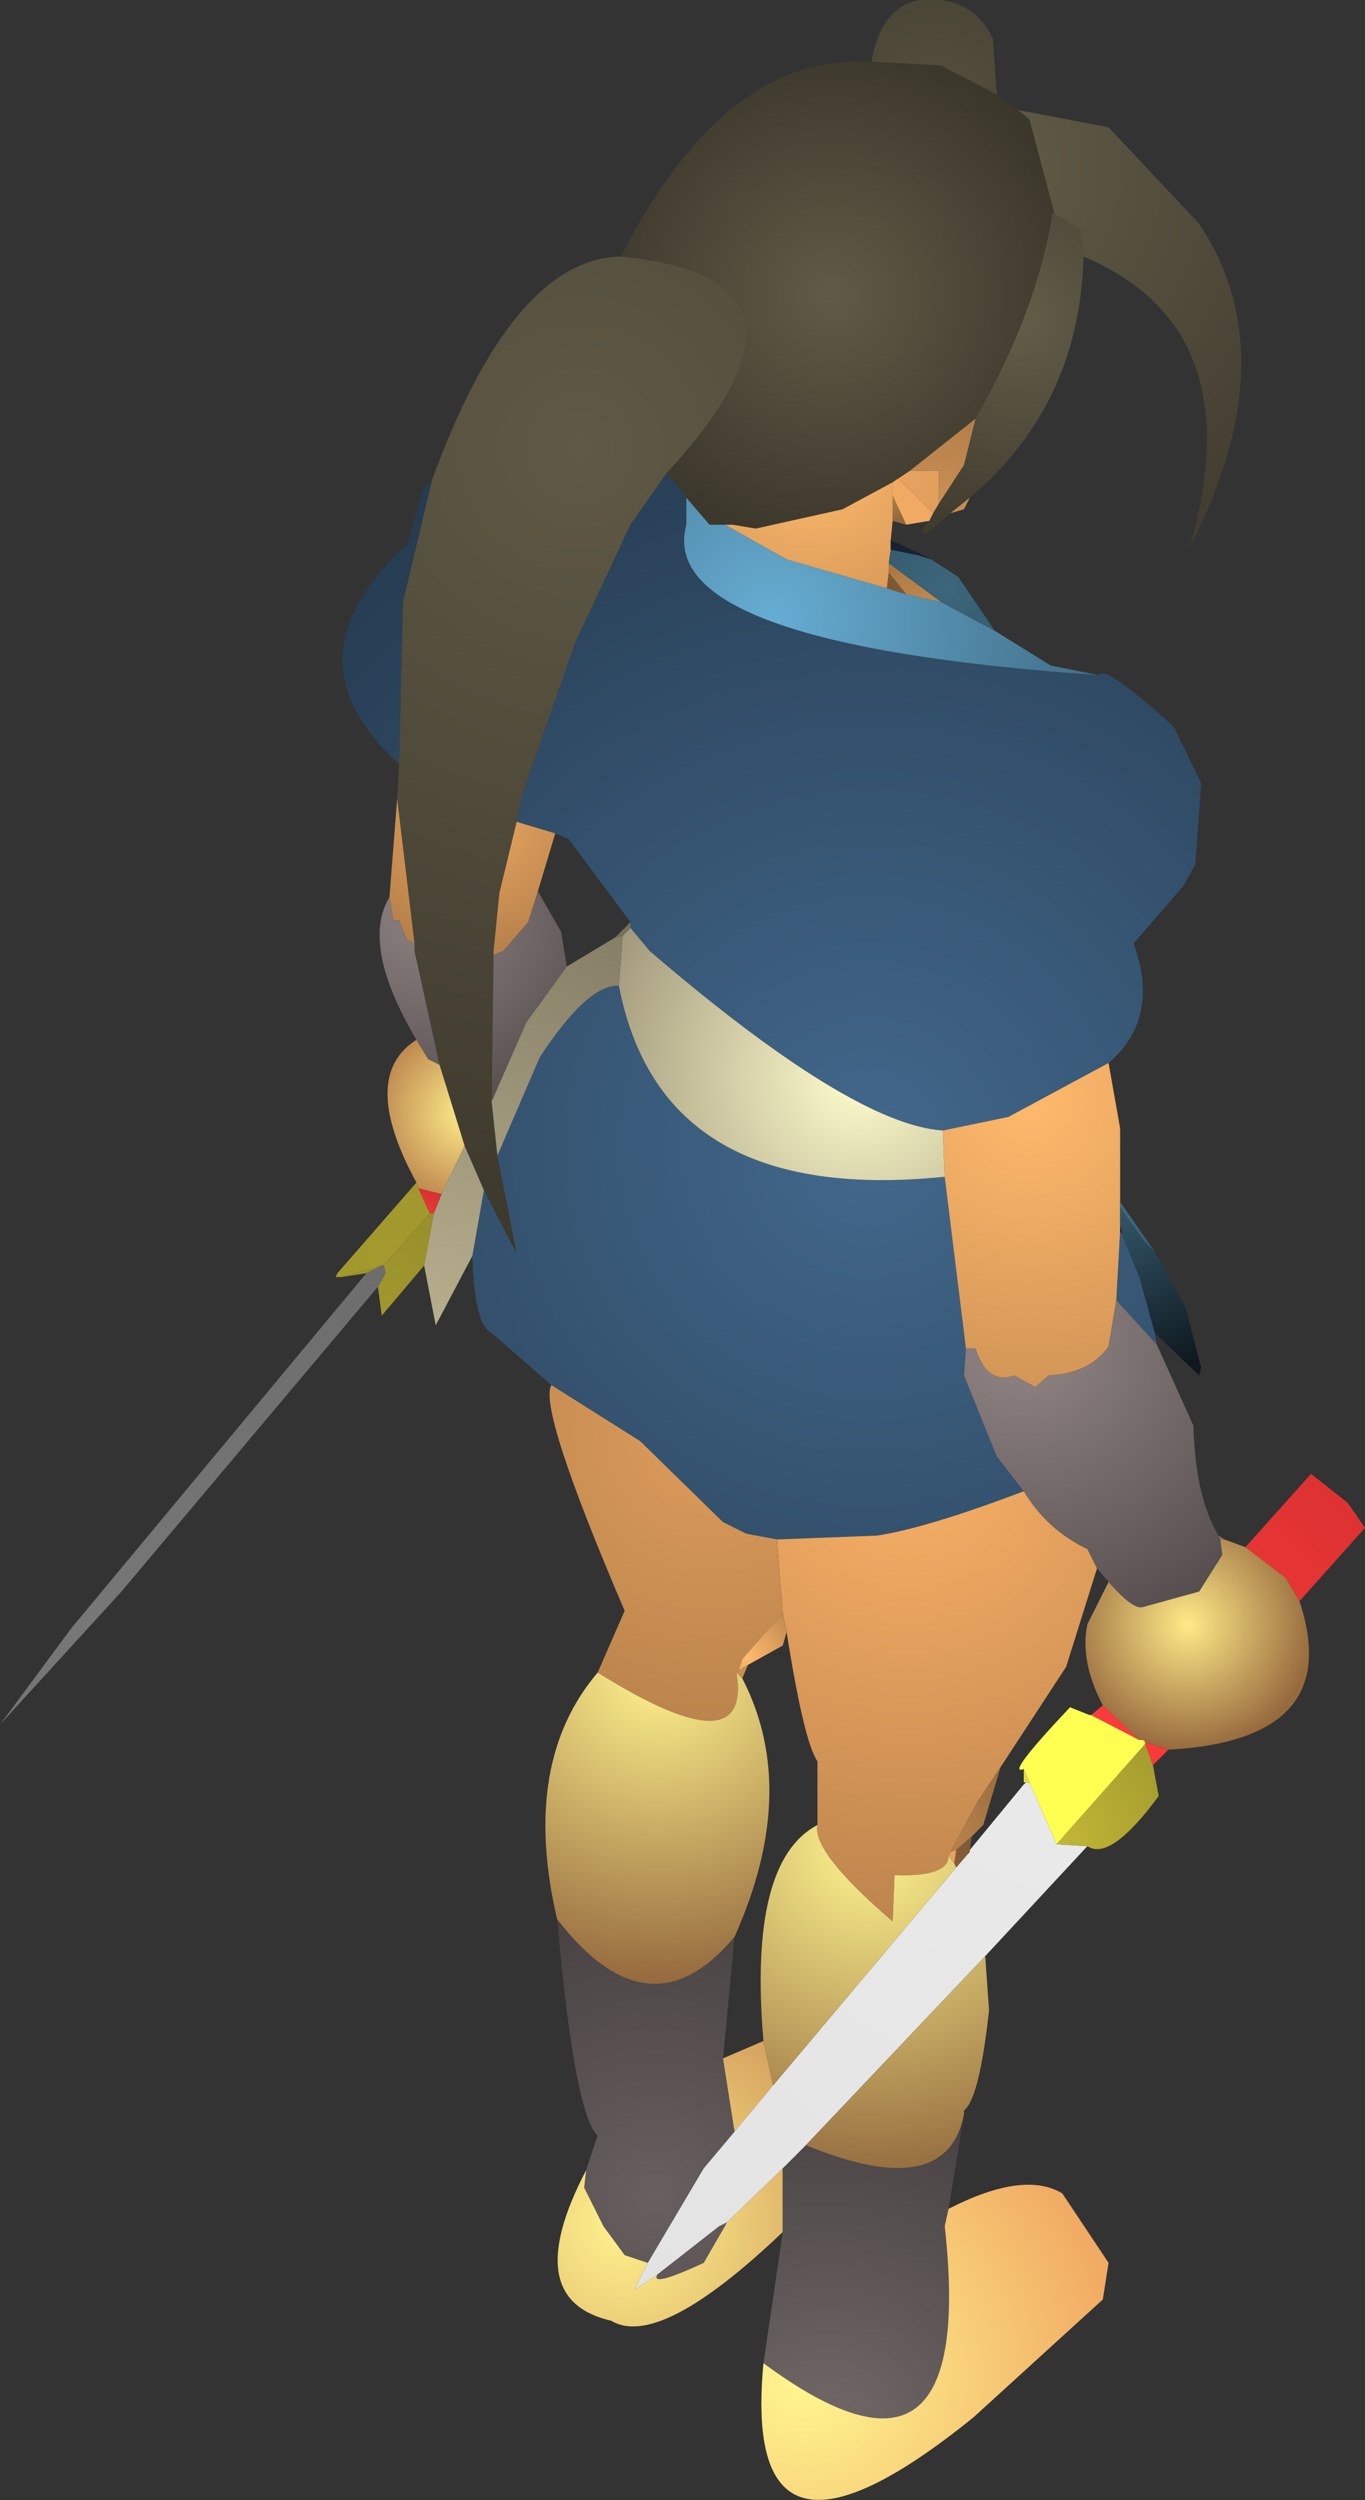 <?xml version="1.0" encoding="UTF-8" standalone="no"?>
<svg xmlns:ffdec="https://www.free-decompiler.com/flash" xmlns:xlink="http://www.w3.org/1999/xlink" ffdec:objectType="shape" height="64.8px" width="35.4px" xmlns="http://www.w3.org/2000/svg">
  <rect width="100%" height="100%" fill="#333333" stroke="none"/>
  <g transform="matrix(1.0, 0.0, 0.0, 1.0, 19.55, 57.75)">
    <path d="M6.3 -55.3 L4.85 -56.05 3.05 -56.15 Q3.4 -58.1 5.1 -57.7 5.85 -57.5 6.2 -56.75 L6.3 -55.3" fill="url(#gradient0)" fill-rule="evenodd" stroke="none"/>
    <path d="M-3.45 -51.1 Q-0.75 -56.4 3.05 -56.15 L4.85 -56.05 6.3 -55.3 6.85 -54.9 7.15 -54.65 7.8 -52.2 7.75 -52.25 Q7.35 -49.7 5.75 -46.9 L4.05 -45.55 3.75 -45.35 3.6 -45.25 2.3 -44.55 0.05 -44.05 -0.55 -44.15 -0.75 -44.15 -1.15 -44.15 -1.75 -44.85 -2.25 -45.5 Q2.4 -50.55 -3.45 -51.1" fill="url(#gradient1)" fill-rule="evenodd" stroke="none"/>
    <path d="M7.8 -52.2 L7.15 -54.65 6.85 -54.9 9.2 -54.45 11.55 -51.95 Q13.85 -48.5 11.3 -43.55 12.95 -49.25 8.55 -51.1 L8.5 -51.6 8.45 -51.8 7.8 -52.2" fill="url(#gradient2)" fill-rule="evenodd" stroke="none"/>
    <path d="M5.75 -46.9 Q7.35 -49.7 7.75 -52.25 L7.8 -52.2 8.45 -51.8 8.5 -51.6 8.55 -51.1 Q8.45 -47.25 5.6 -44.85 L5.1 -44.45 4.45 -43.9 4.35 -44.0 4.55 -44.25 4.65 -44.45 4.8 -44.7 5.45 -45.7 5.75 -46.9" fill="url(#gradient3)" fill-rule="evenodd" stroke="none"/>
    <path d="M4.05 -45.55 L5.75 -46.9 5.45 -45.7 4.8 -44.7 4.8 -45.55 4.05 -45.55 M5.6 -44.85 L5.45 -44.55 5.1 -44.45 5.6 -44.85" fill="url(#gradient4)" fill-rule="evenodd" stroke="none"/>
    <path d="M3.75 -45.35 L4.05 -45.55 4.8 -45.55 4.8 -44.7 4.65 -44.45 3.75 -45.35" fill="url(#gradient5)" fill-rule="evenodd" stroke="none"/>
    <path d="M-3.45 -51.1 Q2.4 -50.55 -2.25 -45.5 L-3.2 -44.15 -4.65 -41.05 -6.0 -37.15 -6.15 -36.45 -6.6 -34.6 -6.75 -33.1 -6.75 -33.0 -6.8 -29.2 -6.65 -27.8 -6.15 -25.25 -7.0 -26.9 -7.5 -28.05 -8.15 -30.15 -8.8 -33.1 -8.8 -33.3 -9.25 -37.05 -9.2 -37.95 -9.1 -42.15 -8.35 -45.3 Q-6.25 -51.05 -3.45 -51.1" fill="url(#gradient6)" fill-rule="evenodd" stroke="none"/>
    <path d="M-2.25 -45.5 L-1.75 -44.85 -1.75 -44.15 Q-2.6 -41.05 8.95 -40.25 9.1 -40.55 10.9 -38.9 L11.6 -37.45 11.45 -35.35 11.15 -34.8 9.85 -33.3 Q10.55 -31.35 9.2 -30.2 L6.6 -28.8 4.9 -28.45 Q2.55 -28.6 -2.7 -33.1 L-3.2 -33.7 -3.2 -33.85 -4.8 -36.0 -5.15 -36.15 -6.15 -36.45 -6.0 -37.15 -4.65 -41.05 -3.2 -44.15 -2.25 -45.5 M10.4 -23.2 L10.45 -22.9 9.4 -24.05 9.5 -25.85 9.55 -25.75 10.0 -24.65 10.4 -23.2 M-5.25 -21.85 L-6.8 -23.2 Q-7.25 -23.4 -7.3 -25.2 L-7.0 -26.9 -6.15 -25.25 -6.65 -27.8 -5.55 -30.35 Q-4.3 -32.25 -3.5 -32.2 -2.4 -26.5 4.95 -27.25 L5.5 -22.8 5.45 -22.1 6.3 -20.0 7.0 -19.1 Q4.5 -18.15 3.2 -17.95 L0.6 -17.85 -0.2 -18.0 -0.8 -18.3 -2.95 -20.4 -5.25 -21.85 M-9.2 -37.95 Q-12.2 -40.65 -9.05 -43.6 L-9.0 -43.6 -9.0 -43.65 -9.0 -43.7 -8.95 -43.75 -8.6 -45.05 -8.35 -45.3 -9.1 -42.15 -9.2 -37.95" fill="url(#gradient7)" fill-rule="evenodd" stroke="none"/>
    <path d="M-9.05 -43.6 L-9.0 -43.65 -9.0 -43.6 -9.05 -43.6 M9.5 -25.85 L9.5 -26.05 9.55 -25.75 9.5 -25.85" fill="url(#gradient8)" fill-rule="evenodd" stroke="none"/>
    <path d="M-9.45 -34.5 L-9.25 -37.05 -8.8 -33.3 -9.0 -33.4 -9.2 -33.9 -9.35 -33.9 -9.45 -34.5 M-6.15 -36.45 L-5.15 -36.15 -5.6 -34.65 -5.85 -33.85 -6.5 -33.1 -6.75 -33.0 -6.75 -33.1 -6.6 -34.6 -6.15 -36.45" fill="url(#gradient9)" fill-rule="evenodd" stroke="none"/>
    <path d="M-8.75 -30.8 Q-10.2 -33.25 -9.45 -34.5 L-9.35 -33.9 -9.2 -33.9 -9.0 -33.4 -8.8 -33.3 -8.8 -33.1 -8.15 -30.15 -8.45 -30.3 -8.75 -30.8 M-6.75 -33.0 L-6.5 -33.1 -5.85 -33.85 -5.6 -34.65 -5.0 -33.6 -4.85 -32.7 -5.9 -31.25 -6.8 -29.2 -6.75 -33.0" fill="url(#gradient10)" fill-rule="evenodd" stroke="none"/>
    <path d="M3.6 -45.25 L3.75 -45.35 4.65 -44.45 4.55 -44.25 3.95 -44.15 3.6 -44.9 3.6 -45.25" fill="url(#gradient11)" fill-rule="evenodd" stroke="none"/>
    <path d="M-0.75 -44.15 L-0.55 -44.15 0.05 -44.05 2.3 -44.55 3.6 -45.25 3.6 -44.9 3.6 -44.25 3.55 -43.75 3.55 -43.5 3.5 -43.15 3.5 -42.9 3.45 -42.5 0.85 -43.25 -0.75 -44.15" fill="url(#gradient12)" fill-rule="evenodd" stroke="none"/>
    <path d="M-1.75 -44.85 L-1.15 -44.15 -0.75 -44.15 0.85 -43.25 3.45 -42.5 3.95 -42.35 4.85 -42.15 6.25 -41.4 7.7 -40.5 8.95 -40.25 Q-2.6 -41.05 -1.75 -44.15 L-1.75 -44.85" fill="url(#gradient13)" fill-rule="evenodd" stroke="none"/>
    <path d="M9.2 -30.2 L9.5 -28.5 9.5 -26.6 9.5 -26.45 9.5 -26.05 9.5 -25.85 9.4 -24.05 9.2 -22.85 Q8.7 -22.15 7.65 -22.1 L7.3 -21.8 6.75 -22.1 Q6.05 -21.85 5.75 -22.8 L5.5 -22.8 4.95 -27.25 4.9 -28.45 6.6 -28.8 9.2 -30.2" fill="url(#gradient14)" fill-rule="evenodd" stroke="none"/>
    <path d="M-3.2 -33.7 L-2.7 -33.1 Q2.55 -28.6 4.9 -28.45 L4.95 -27.25 Q-2.4 -26.5 -3.5 -32.2 L-3.4 -33.5 -3.35 -33.55 -3.2 -33.7" fill="url(#gradient15)" fill-rule="evenodd" stroke="none"/>
    <path d="M-3.2 -33.85 L-3.2 -33.7 -3.35 -33.55 -3.4 -33.5 -3.6 -33.45 -3.2 -33.85" fill="url(#gradient16)" fill-rule="evenodd" stroke="none"/>
    <path d="M3.95 -44.15 L3.6 -44.25 3.6 -44.9 3.95 -44.15" fill="url(#gradient17)" fill-rule="evenodd" stroke="none"/>
    <path d="M3.55 -43.75 L4.2 -43.45 4.3 -43.35 3.55 -43.5 3.55 -43.75" fill="url(#gradient18)" fill-rule="evenodd" stroke="none"/>
    <path d="M4.6 -43.25 L5.3 -42.8 6.25 -41.4 4.85 -42.15 3.5 -43.15 3.55 -43.5 4.3 -43.35 4.6 -43.25" fill="url(#gradient19)" fill-rule="evenodd" stroke="none"/>
    <path d="M3.5 -43.15 L4.85 -42.15 3.95 -42.35 3.5 -42.9 3.5 -43.15" fill="url(#gradient20)" fill-rule="evenodd" stroke="none"/>
    <path d="M3.95 -42.35 L3.45 -42.5 3.5 -42.9 3.95 -42.35" fill="url(#gradient21)" fill-rule="evenodd" stroke="none"/>
    <path d="M4.2 -43.45 L4.6 -43.25 4.3 -43.35 4.2 -43.45" fill="url(#gradient22)" fill-rule="evenodd" stroke="none"/>
    <path d="M-8.75 -27.1 Q-10.25 -29.85 -8.75 -30.8 L-8.45 -30.3 -8.15 -30.15 -7.5 -28.05 -8.1 -26.8 -8.7 -26.95 -8.75 -27.1" fill="url(#gradient23)" fill-rule="evenodd" stroke="none"/>
    <path d="M-10.7 -24.65 L-10.85 -24.65 -10.8 -24.75 -8.75 -27.1 -8.7 -26.95 -8.4 -26.3 -9.6 -24.95 -9.65 -24.95 -10.7 -24.65" fill="url(#gradient24)" fill-rule="evenodd" stroke="none"/>
    <path d="M-8.55 -24.95 L-9.65 -23.65 -9.75 -24.4 -9.55 -24.75 -9.6 -24.95 -8.4 -26.3 -8.3 -26.3 -8.55 -24.95 M-10.05 -24.75 L-10.7 -24.65 -9.65 -24.95 -10.05 -24.75" fill="url(#gradient25)" fill-rule="evenodd" stroke="none"/>
    <path d="M-9.75 -24.4 L-16.4 -16.5 -19.55 -13.05 -17.7 -15.55 -10.05 -24.75 -9.65 -24.95 -9.6 -24.95 -9.55 -24.75 -9.75 -24.4" fill="url(#gradient26)" fill-rule="evenodd" stroke="none"/>
    <path d="M-7.3 -25.2 L-8.25 -23.4 -8.55 -24.95 -8.3 -26.3 -8.1 -26.8 -7.5 -28.05 -7.0 -26.9 -7.3 -25.2 M-3.6 -33.45 L-3.4 -33.5 -3.5 -32.2 Q-4.3 -32.25 -5.55 -30.35 L-6.65 -27.8 -6.8 -29.2 -5.9 -31.25 -4.85 -32.7 -3.6 -33.45" fill="url(#gradient27)" fill-rule="evenodd" stroke="none"/>
    <path d="M-8.1 -26.8 L-8.3 -26.3 -8.4 -26.3 -8.7 -26.95 -8.1 -26.8" fill="url(#gradient28)" fill-rule="evenodd" stroke="none"/>
    <path d="M9.5 -26.6 L10.4 -25.3 10.15 -25.55 9.5 -26.45 9.5 -26.6" fill="url(#gradient29)" fill-rule="evenodd" stroke="none"/>
    <path d="M10.4 -25.3 L11.2 -23.85 11.6 -22.3 11.55 -22.1 10.4 -23.2 10.0 -24.65 9.55 -25.75 9.5 -26.05 9.5 -26.45 10.15 -25.55 10.4 -25.3" fill="url(#gradient30)" fill-rule="evenodd" stroke="none"/>
    <path d="M10.45 -22.9 L11.4 -20.8 Q11.45 -18.95 12.05 -17.95 L12.1 -17.85 12.15 -17.45 11.55 -16.5 10.1 -16.1 Q9.85 -16.0 9.2 -16.75 L8.9 -17.1 8.65 -17.6 Q7.6 -18.1 7.0 -19.1 L6.3 -20.0 5.45 -22.1 5.5 -22.8 5.75 -22.8 Q6.05 -21.85 6.75 -22.1 L7.3 -21.8 7.65 -22.1 Q8.7 -22.15 9.2 -22.85 L9.4 -24.05 10.45 -22.9" fill="url(#gradient31)" fill-rule="evenodd" stroke="none"/>
    <path d="M0.6 -17.85 L3.2 -17.95 Q4.5 -18.15 7.0 -19.1 7.6 -18.1 8.65 -17.6 L8.9 -17.1 8.1 -14.55 6.4 -11.95 5.8 -11.05 5.1 -9.75 5.05 -9.65 Q5.05 -9.1 3.65 -9.15 L3.6 -7.95 Q1.5 -9.75 1.65 -10.45 L1.65 -12.1 Q1.3 -12.6 0.85 -15.45 L0.75 -15.95 0.6 -17.85" fill="url(#gradient32)" fill-rule="evenodd" stroke="none"/>
    <path d="M-4.05 -14.4 L-3.35 -16.0 Q-5.6 -21.25 -5.25 -21.85 L-2.95 -20.4 -0.8 -18.3 -0.2 -18.0 0.6 -17.85 0.75 -15.95 -0.3 -14.75 -0.4 -14.45 -0.45 -14.4 Q-0.05 -11.9 -4.05 -14.4" fill="url(#gradient33)" fill-rule="evenodd" stroke="none"/>
    <path d="M12.05 -17.95 L12.2 -17.85 12.1 -17.85 12.05 -17.95" fill="url(#gradient34)" fill-rule="evenodd" stroke="none"/>
    <path d="M12.2 -17.85 L12.75 -17.65 13.8 -16.85 14.15 -16.25 Q15.35 -12.65 10.75 -12.4 L10.15 -12.6 10.1 -12.65 10.0 -12.65 9.05 -13.55 Q8.45 -14.7 8.65 -15.65 L9.2 -16.75 Q9.85 -16.0 10.1 -16.1 L11.55 -16.5 12.15 -17.45 12.1 -17.85 12.2 -17.85" fill="url(#gradient35)" fill-rule="evenodd" stroke="none"/>
    <path d="M-5.1 -8.0 Q-6.05 -12.05 -4.05 -14.4 -0.05 -11.9 -0.45 -14.4 L-0.3 -14.25 Q1.2 -11.35 -0.5 -7.55 -2.7 -4.9 -5.1 -8.0" fill="url(#gradient36)" fill-rule="evenodd" stroke="none"/>
    <path d="M-4.35 -1.5 L-4.05 -2.4 Q-4.65 -2.95 -5.1 -8.0 -2.7 -4.9 -0.5 -7.55 L-0.8 -4.4 -0.5 -2.5 -1.3 -1.55 -2.75 0.9 -3.35 0.7 -3.9 -0.05 -4.4 -1.05 -4.35 -1.5 M-0.7 -0.15 L-0.75 -0.05 -1.3 0.9 Q-2.7 1.55 -2.5 1.2 L-0.9 -0.05 -0.7 -0.15" fill="url(#gradient37)" fill-rule="evenodd" stroke="none"/>
    <path d="M0.75 0.1 Q-2.45 3.15 -3.7 2.4 -6.1 1.85 -4.35 -1.5 L-4.4 -1.05 -3.9 -0.05 -3.35 0.7 -2.75 0.9 -3.1 1.6 -2.5 1.2 Q-2.7 1.55 -1.3 0.9 L-0.75 -0.05 -0.7 -0.15 0.75 -1.55 0.75 0.1 M-0.8 -4.4 L0.25 -4.85 0.5 -3.7 -0.5 -2.5 -0.8 -4.4" fill="url(#gradient38)" fill-rule="evenodd" stroke="none"/>
    <path d="M5.45 -2.95 L5.05 -0.5 4.95 -0.05 Q5.8 7.6 0.25 3.5 L0.75 0.1 0.75 -1.55 1.35 -2.15 Q5.0 -0.65 5.45 -2.95" fill="url(#gradient39)" fill-rule="evenodd" stroke="none"/>
    <path d="M8.65 -9.9 L6.0 -7.05 1.35 -2.15 0.75 -1.55 -0.7 -0.15 -0.9 -0.05 -2.5 1.2 -3.1 1.6 -2.75 0.9 -1.3 -1.55 -0.5 -2.5 0.5 -3.7 5.25 -9.35 5.55 -9.7 5.6 -9.75 5.6 -9.8 7.0 -11.5 7.05 -11.55 7.15 -11.55 7.85 -9.95 8.65 -9.9" fill="url(#gradient40)" fill-rule="evenodd" stroke="none"/>
    <path d="M6.0 -7.05 L6.1 -5.65 Q5.85 -3.35 5.45 -3.05 L5.45 -2.95 Q5.0 -0.65 1.35 -2.15 L6.0 -7.05 M1.65 -10.45 Q1.5 -9.75 3.6 -7.95 L3.65 -9.15 Q5.05 -9.1 5.05 -9.65 L5.2 -9.45 5.25 -9.35 0.5 -3.7 0.25 -4.85 Q-0.15 -9.5 1.65 -10.45" fill="url(#gradient41)" fill-rule="evenodd" stroke="none"/>
    <path d="M10.35 -12.0 L10.5 -11.2 Q9.25 -9.5 8.65 -9.9 L7.85 -9.95 10.15 -12.55 10.35 -12.0" fill="url(#gradient42)" fill-rule="evenodd" stroke="none"/>
    <path d="M10.0 -12.65 L10.1 -12.65 10.15 -12.6 10.15 -12.55 7.85 -9.95 7.15 -11.55 7.0 -11.9 Q6.5 -11.7 8.2 -13.5 L8.7 -13.3 8.75 -13.3 10.0 -12.65" fill="url(#gradient43)" fill-rule="evenodd" stroke="none"/>
    <path d="M12.75 -17.65 L14.45 -19.55 15.4 -18.8 15.85 -18.15 14.15 -16.25 13.8 -16.85 12.75 -17.65 M10.75 -12.4 L10.35 -12.0 10.15 -12.55 10.15 -12.6 10.75 -12.4 M9.05 -13.55 L10.0 -12.65 8.75 -13.3 9.05 -13.55" fill="url(#gradient44)" fill-rule="evenodd" stroke="none"/>
    <path d="M5.1 -9.75 L5.8 -11.05 6.4 -11.95 5.95 -10.45 5.65 -10.15 5.25 -9.8 5.1 -9.75" fill="url(#gradient45)" fill-rule="evenodd" stroke="none"/>
    <path d="M5.05 -9.65 L5.1 -9.75 5.25 -9.8 5.2 -9.45 5.05 -9.65" fill="url(#gradient46)" fill-rule="evenodd" stroke="none"/>
    <path d="M5.65 -10.15 L5.6 -9.8 5.6 -9.75 5.55 -9.7 5.25 -9.35 5.2 -9.45 5.25 -9.8 5.65 -10.15" fill="url(#gradient47)" fill-rule="evenodd" stroke="none"/>
    <path d="M0.75 -15.95 L0.85 -15.45 0.75 -15.1 -0.15 -14.6 -0.4 -14.45 -0.3 -14.75 0.75 -15.95" fill="url(#gradient48)" fill-rule="evenodd" stroke="none"/>
    <path d="M-0.45 -14.4 L-0.4 -14.45 -0.15 -14.6 -0.3 -14.25 -0.45 -14.4" fill="url(#gradient49)" fill-rule="evenodd" stroke="none"/>
    <path d="M7.0 -11.55 L7.0 -11.9 7.15 -11.55 7.05 -11.55 7.0 -11.55" fill="url(#gradient50)" fill-rule="evenodd" stroke="none"/>
    <path d="M7.0 -11.5 L7.0 -11.55 7.05 -11.55 7.0 -11.5" fill="url(#gradient51)" fill-rule="evenodd" stroke="none"/>
    <path d="M5.05 -0.5 Q7.0 -1.5 8.0 -0.9 L9.2 0.9 9.05 1.85 5.7 4.9 Q-0.35 9.8 0.25 3.5 5.8 7.6 4.95 -0.05 L5.05 -0.5" fill="url(#gradient52)" fill-rule="evenodd" stroke="none"/>
  </g>
  <defs>
    <radialGradient cx="0" cy="0" gradientTransform="matrix(0.004, 0.0, 0.0, 0.004, 4.7, -54.65)" gradientUnits="userSpaceOnUse" id="gradient0" r="819.2" spreadMethod="pad">
      <stop offset="0.0" stop-color="#554f3e"/>
      <stop offset="1.0" stop-color="#4a4636"/>
    </radialGradient>
    <radialGradient cx="0" cy="0" gradientTransform="matrix(0.008, 0.0, 0.0, 0.008, 2.0, -50.1)" gradientUnits="userSpaceOnUse" id="gradient1" r="819.2" spreadMethod="pad">
      <stop offset="0.0" stop-color="#615a46"/>
      <stop offset="1.0" stop-color="#3b372b"/>
    </radialGradient>
    <radialGradient cx="0" cy="0" gradientTransform="matrix(0.014, 0.0, 0.0, 0.014, 5.35, -53.4)" gradientUnits="userSpaceOnUse" id="gradient2" r="819.2" spreadMethod="pad">
      <stop offset="0.0" stop-color="#635d48"/>
      <stop offset="1.0" stop-color="#413c2f"/>
    </radialGradient>
    <radialGradient cx="0" cy="0" gradientTransform="matrix(0.007, 0.0, 0.0, 0.007, 6.85, -49.45)" gradientUnits="userSpaceOnUse" id="gradient3" r="819.2" spreadMethod="pad">
      <stop offset="0.0" stop-color="#635d48"/>
      <stop offset="1.0" stop-color="#3f3b2e"/>
    </radialGradient>
    <radialGradient cx="0" cy="0" gradientTransform="matrix(0.004, 0.0, 0.0, 0.004, 4.7, -44.4)" gradientUnits="userSpaceOnUse" id="gradient4" r="819.2" spreadMethod="pad">
      <stop offset="0.0" stop-color="#cf9255"/>
      <stop offset="1.0" stop-color="#ab7947"/>
    </radialGradient>
    <radialGradient cx="0" cy="0" gradientTransform="matrix(0.003, 0.0, 0.0, 0.003, 3.25, -45.85)" gradientUnits="userSpaceOnUse" id="gradient5" r="819.2" spreadMethod="pad">
      <stop offset="0.0" stop-color="#eba661"/>
      <stop offset="1.0" stop-color="#de9c5b"/>
    </radialGradient>
    <radialGradient cx="0" cy="0" gradientTransform="matrix(0.026, 0.0, 0.0, 0.026, -4.5, -46.15)" gradientUnits="userSpaceOnUse" id="gradient6" r="819.2" spreadMethod="pad">
      <stop offset="0.0" stop-color="#5f5945"/>
      <stop offset="1.0" stop-color="#3b372b"/>
    </radialGradient>
    <radialGradient cx="0" cy="0" gradientTransform="matrix(0.026, 0.0, 0.0, 0.026, 3.0, -28.0)" gradientUnits="userSpaceOnUse" id="gradient7" r="819.2" spreadMethod="pad">
      <stop offset="0.0" stop-color="#42688c"/>
      <stop offset="1.0" stop-color="#24394d"/>
    </radialGradient>
    <radialGradient cx="0" cy="0" gradientTransform="matrix(0.033, 0.0, 0.0, 0.033, -8.9, -44.1)" gradientUnits="userSpaceOnUse" id="gradient8" r="819.2" spreadMethod="pad">
      <stop offset="0.0" stop-color="#253a4e"/>
      <stop offset="1.0" stop-color="#080c10"/>
    </radialGradient>
    <radialGradient cx="0" cy="0" gradientTransform="matrix(0.006, 0.0, 0.0, 0.006, -7.15, -36.55)" gradientUnits="userSpaceOnUse" id="gradient9" r="819.2" spreadMethod="pad">
      <stop offset="0.0" stop-color="#eca761"/>
      <stop offset="1.0" stop-color="#a07141"/>
    </radialGradient>
    <radialGradient cx="0" cy="0" gradientTransform="matrix(0.008, 0.0, 0.0, 0.008, -8.6, -34.1)" gradientUnits="userSpaceOnUse" id="gradient10" r="819.2" spreadMethod="pad">
      <stop offset="0.0" stop-color="#8d8181"/>
      <stop offset="1.0" stop-color="#494242"/>
    </radialGradient>
    <radialGradient cx="0" cy="0" gradientTransform="matrix(0.002, 0.0, 0.0, 0.002, 3.95, -44.15)" gradientUnits="userSpaceOnUse" id="gradient11" r="819.2" spreadMethod="pad">
      <stop offset="0.0" stop-color="#f1aa63"/>
      <stop offset="1.0" stop-color="#f1aa63"/>
    </radialGradient>
    <radialGradient cx="0" cy="0" gradientTransform="matrix(0.006, 0.0, 0.0, 0.006, 1.45, -46.0)" gradientUnits="userSpaceOnUse" id="gradient12" r="819.2" spreadMethod="pad">
      <stop offset="0.0" stop-color="#ffbb6d"/>
      <stop offset="1.0" stop-color="#d39556"/>
    </radialGradient>
    <radialGradient cx="0" cy="0" gradientTransform="matrix(0.011, 0.0, 0.0, 0.011, 0.5, -41.7)" gradientUnits="userSpaceOnUse" id="gradient13" r="819.2" spreadMethod="pad">
      <stop offset="0.0" stop-color="#66add3"/>
      <stop offset="1.0" stop-color="#3f6a82"/>
    </radialGradient>
    <radialGradient cx="0" cy="0" gradientTransform="matrix(0.01, 0.0, 0.0, 0.01, 7.15, -29.2)" gradientUnits="userSpaceOnUse" id="gradient14" r="819.2" spreadMethod="pad">
      <stop offset="0.0" stop-color="#ffb96c"/>
      <stop offset="1.0" stop-color="#ce9254"/>
    </radialGradient>
    <radialGradient cx="0" cy="0" gradientTransform="matrix(0.009, 0.0, 0.0, 0.009, 2.7, -29.85)" gradientUnits="userSpaceOnUse" id="gradient15" r="819.2" spreadMethod="pad">
      <stop offset="0.0" stop-color="#fffdcd"/>
      <stop offset="1.0" stop-color="#9e9579"/>
    </radialGradient>
    <radialGradient cx="0" cy="0" gradientTransform="matrix(0.002, 0.0, 0.0, 0.002, -2.75, -33.75)" gradientUnits="userSpaceOnUse" id="gradient16" r="819.2" spreadMethod="pad">
      <stop offset="0.0" stop-color="#79735d"/>
      <stop offset="1.0" stop-color="#716b57"/>
    </radialGradient>
    <radialGradient cx="0" cy="0" gradientTransform="matrix(0.002, 0.0, 0.0, 0.002, 3.25, -45.85)" gradientUnits="userSpaceOnUse" id="gradient17" r="819.2" spreadMethod="pad">
      <stop offset="0.0" stop-color="#eba661"/>
      <stop offset="1.0" stop-color="#94683c"/>
    </radialGradient>
    <radialGradient cx="0" cy="0" gradientTransform="matrix(0.003, 0.0, 0.0, 0.003, 2.25, -44.15)" gradientUnits="userSpaceOnUse" id="gradient18" r="819.2" spreadMethod="pad">
      <stop offset="0.0" stop-color="#172431"/>
      <stop offset="1.0" stop-color="#16222e"/>
    </radialGradient>
    <radialGradient cx="0" cy="0" gradientTransform="matrix(0.004, 0.0, 0.0, 0.004, 5.05, -42.55)" gradientUnits="userSpaceOnUse" id="gradient19" r="819.2" spreadMethod="pad">
      <stop offset="0.0" stop-color="#3c667c"/>
      <stop offset="1.0" stop-color="#315467"/>
    </radialGradient>
    <radialGradient cx="0" cy="0" gradientTransform="matrix(0.003, 0.0, 0.0, 0.003, 4.7, -41.35)" gradientUnits="userSpaceOnUse" id="gradient20" r="819.2" spreadMethod="pad">
      <stop offset="0.0" stop-color="#d09355"/>
      <stop offset="1.0" stop-color="#a27242"/>
    </radialGradient>
    <radialGradient cx="0" cy="0" gradientTransform="matrix(0.002, 0.0, 0.0, 0.002, 4.25, -42.0)" gradientUnits="userSpaceOnUse" id="gradient21" r="819.2" spreadMethod="pad">
      <stop offset="0.0" stop-color="#815b35"/>
      <stop offset="1.0" stop-color="#7a5632"/>
    </radialGradient>
    <radialGradient cx="0" cy="0" gradientTransform="matrix(0.003, 0.0, 0.0, 0.003, 3.35, -43.9)" gradientUnits="userSpaceOnUse" id="gradient22" r="819.2" spreadMethod="pad">
      <stop offset="0.0" stop-color="#14202b"/>
      <stop offset="1.0" stop-color="#111a23"/>
    </radialGradient>
    <radialGradient cx="0" cy="0" gradientTransform="matrix(0.003, 0.0, 0.0, 0.003, -7.45, -28.9)" gradientUnits="userSpaceOnUse" id="gradient23" r="819.2" spreadMethod="pad">
      <stop offset="0.0" stop-color="#ffee8b"/>
      <stop offset="1.0" stop-color="#bb834c"/>
    </radialGradient>
    <radialGradient cx="0" cy="0" gradientTransform="matrix(0.003, 0.0, 0.0, 0.003, -9.55, -25.1)" gradientUnits="userSpaceOnUse" id="gradient24" r="819.2" spreadMethod="pad">
      <stop offset="0.0" stop-color="#a3992d"/>
      <stop offset="1.0" stop-color="#a1982d"/>
    </radialGradient>
    <radialGradient cx="0" cy="0" gradientTransform="matrix(0.004, 0.0, 0.0, 0.004, -9.75, -23.75)" gradientUnits="userSpaceOnUse" id="gradient25" r="819.2" spreadMethod="pad">
      <stop offset="0.0" stop-color="#a0972d"/>
      <stop offset="1.0" stop-color="#978e2a"/>
    </radialGradient>
    <radialGradient cx="0" cy="0" gradientTransform="matrix(0.016, 0.0, 0.0, 0.016, -17.45, -15.95)" gradientUnits="userSpaceOnUse" id="gradient26" r="819.2" spreadMethod="pad">
      <stop offset="0.0" stop-color="#777777"/>
      <stop offset="1.0" stop-color="#6c6c6c"/>
    </radialGradient>
    <radialGradient cx="0" cy="0" gradientTransform="matrix(0.015, 0.0, 0.0, 0.015, -8.35, -23.45)" gradientUnits="userSpaceOnUse" id="gradient27" r="819.2" spreadMethod="pad">
      <stop offset="0.0" stop-color="#b7ae8d"/>
      <stop offset="1.0" stop-color="#817a63"/>
    </radialGradient>
    <radialGradient cx="0" cy="0" gradientTransform="matrix(0.002, 0.0, 0.0, 0.002, -8.8, -26.05)" gradientUnits="userSpaceOnUse" id="gradient28" r="819.2" spreadMethod="pad">
      <stop offset="0.0" stop-color="#ff3d3d"/>
      <stop offset="1.0" stop-color="#b72929"/>
    </radialGradient>
    <radialGradient cx="0" cy="0" gradientTransform="matrix(0.005, 0.0, 0.0, 0.005, 8.7, -27.4)" gradientUnits="userSpaceOnUse" id="gradient29" r="819.2" spreadMethod="pad">
      <stop offset="0.0" stop-color="#416f87"/>
      <stop offset="1.0" stop-color="#34596c"/>
    </radialGradient>
    <radialGradient cx="0" cy="0" gradientTransform="matrix(0.006, 0.0, 0.0, 0.006, 9.35, -26.9)" gradientUnits="userSpaceOnUse" id="gradient30" r="819.2" spreadMethod="pad">
      <stop offset="0.0" stop-color="#375d71"/>
      <stop offset="1.0" stop-color="#0e181e"/>
    </radialGradient>
    <radialGradient cx="0" cy="0" gradientTransform="matrix(0.011, 0.0, 0.0, 0.011, 6.95, -23.1)" gradientUnits="userSpaceOnUse" id="gradient31" r="819.2" spreadMethod="pad">
      <stop offset="0.0" stop-color="#938686"/>
      <stop offset="1.0" stop-color="#4e4747"/>
    </radialGradient>
    <radialGradient cx="0" cy="0" gradientTransform="matrix(0.016, 0.0, 0.0, 0.016, 4.0, -20.05)" gradientUnits="userSpaceOnUse" id="gradient32" r="819.2" spreadMethod="pad">
      <stop offset="0.0" stop-color="#fbb167"/>
      <stop offset="1.0" stop-color="#b8814b"/>
    </radialGradient>
    <radialGradient cx="0" cy="0" gradientTransform="matrix(0.01, 0.0, 0.0, 0.01, -1.15, -20.6)" gradientUnits="userSpaceOnUse" id="gradient33" r="819.2" spreadMethod="pad">
      <stop offset="0.0" stop-color="#dd9c5b"/>
      <stop offset="1.0" stop-color="#b8824b"/>
    </radialGradient>
    <radialGradient cx="0" cy="0" gradientTransform="matrix(5.0E-4, 0.0, 0.0, 5.0E-4, 12.15, -17.85)" gradientUnits="userSpaceOnUse" id="gradient34" r="819.2" spreadMethod="pad">
      <stop offset="0.0" stop-color="#a97745"/>
      <stop offset="1.0" stop-color="#8f643a"/>
    </radialGradient>
    <radialGradient cx="0" cy="0" gradientTransform="matrix(0.004, 0.0, 0.0, 0.004, 11.25, -15.65)" gradientUnits="userSpaceOnUse" id="gradient35" r="819.2" spreadMethod="pad">
      <stop offset="0.0" stop-color="#ffea88"/>
      <stop offset="1.0" stop-color="#976a3e"/>
    </radialGradient>
    <radialGradient cx="0" cy="0" gradientTransform="matrix(0.01, 0.0, 0.0, 0.01, -2.5, -14.45)" gradientUnits="userSpaceOnUse" id="gradient36" r="819.2" spreadMethod="pad">
      <stop offset="0.0" stop-color="#fff38d"/>
      <stop offset="1.0" stop-color="#94683d"/>
    </radialGradient>
    <radialGradient cx="0" cy="0" gradientTransform="matrix(0.01, 0.0, 0.0, 0.01, -2.55, -0.8)" gradientUnits="userSpaceOnUse" id="gradient37" r="819.2" spreadMethod="pad">
      <stop offset="0.0" stop-color="#685f5f"/>
      <stop offset="1.0" stop-color="#464040"/>
    </radialGradient>
    <radialGradient cx="0" cy="0" gradientTransform="matrix(0.009, 0.0, 0.0, 0.009, -3.35, -0.1)" gradientUnits="userSpaceOnUse" id="gradient38" r="819.2" spreadMethod="pad">
      <stop offset="0.0" stop-color="#fff38e"/>
      <stop offset="1.0" stop-color="#cb8f53"/>
    </radialGradient>
    <radialGradient cx="0" cy="0" gradientTransform="matrix(0.011, 0.0, 0.0, 0.011, 1.9, 5.3)" gradientUnits="userSpaceOnUse" id="gradient39" r="819.2" spreadMethod="pad">
      <stop offset="0.0" stop-color="#726868"/>
      <stop offset="1.0" stop-color="#464141"/>
    </radialGradient>
    <radialGradient cx="0" cy="0" gradientTransform="matrix(0.022, 0.0, 0.0, 0.022, 7.95, -12.7)" gradientUnits="userSpaceOnUse" id="gradient40" r="819.2" spreadMethod="pad">
      <stop offset="0.0" stop-color="#eaeaea"/>
      <stop offset="1.0" stop-color="#e3e3e3"/>
    </radialGradient>
    <radialGradient cx="0" cy="0" gradientTransform="matrix(0.011, 0.0, 0.0, 0.011, 3.0, -9.95)" gradientUnits="userSpaceOnUse" id="gradient41" r="819.2" spreadMethod="pad">
      <stop offset="0.0" stop-color="#fff58f"/>
      <stop offset="1.0" stop-color="#90663b"/>
    </radialGradient>
    <radialGradient cx="0" cy="0" gradientTransform="matrix(0.004, 0.0, 0.0, 0.004, 7.75, -10.05)" gradientUnits="userSpaceOnUse" id="gradient42" r="819.2" spreadMethod="pad">
      <stop offset="0.0" stop-color="#c3b837"/>
      <stop offset="1.0" stop-color="#a69d2f"/>
    </radialGradient>
    <radialGradient cx="0" cy="0" gradientTransform="matrix(0.004, 0.0, 0.0, 0.004, 8.2, -13.55)" gradientUnits="userSpaceOnUse" id="gradient43" r="819.2" spreadMethod="pad">
      <stop offset="0.0" stop-color="#ffff51"/>
      <stop offset="1.0" stop-color="#ffff51"/>
    </radialGradient>
    <radialGradient cx="0" cy="0" gradientTransform="matrix(0.011, 0.0, 0.0, 0.011, 8.65, -12.5)" gradientUnits="userSpaceOnUse" id="gradient44" r="819.2" spreadMethod="pad">
      <stop offset="0.0" stop-color="#ff3c3c"/>
      <stop offset="1.0" stop-color="#de3232"/>
    </radialGradient>
    <radialGradient cx="0" cy="0" gradientTransform="matrix(0.004, 0.0, 0.0, 0.004, 4.55, -10.1)" gradientUnits="userSpaceOnUse" id="gradient45" r="819.2" spreadMethod="pad">
      <stop offset="0.0" stop-color="#c1884f"/>
      <stop offset="1.0" stop-color="#8d633a"/>
    </radialGradient>
    <radialGradient cx="0" cy="0" gradientTransform="matrix(0.003, 0.0, 0.0, 0.003, 5.25, -9.95)" gradientUnits="userSpaceOnUse" id="gradient46" r="819.2" spreadMethod="pad">
      <stop offset="0.0" stop-color="#e7a35f"/>
      <stop offset="1.0" stop-color="#e2a05d"/>
    </radialGradient>
    <radialGradient cx="0" cy="0" gradientTransform="matrix(0.003, 0.0, 0.0, 0.003, 4.95, -7.7)" gradientUnits="userSpaceOnUse" id="gradient47" r="819.2" spreadMethod="pad">
      <stop offset="0.0" stop-color="#91663c"/>
      <stop offset="1.0" stop-color="#805a34"/>
    </radialGradient>
    <radialGradient cx="0" cy="0" gradientTransform="matrix(0.003, 0.0, 0.0, 0.003, -0.15, -14.8)" gradientUnits="userSpaceOnUse" id="gradient48" r="819.2" spreadMethod="pad">
      <stop offset="0.0" stop-color="#ffba6c"/>
      <stop offset="1.0" stop-color="#92673c"/>
    </radialGradient>
    <radialGradient cx="0" cy="0" gradientTransform="matrix(0.002, 0.0, 0.0, 0.002, -0.75, -14.7)" gradientUnits="userSpaceOnUse" id="gradient49" r="819.2" spreadMethod="pad">
      <stop offset="0.0" stop-color="#cd9154"/>
      <stop offset="1.0" stop-color="#c1884f"/>
    </radialGradient>
    <radialGradient cx="0" cy="0" gradientTransform="matrix(0.004, 0.0, 0.0, 0.004, 9.25, -10.0)" gradientUnits="userSpaceOnUse" id="gradient50" r="819.2" spreadMethod="pad">
      <stop offset="0.0" stop-color="#ffff4e"/>
      <stop offset="1.0" stop-color="#e3d53f"/>
    </radialGradient>
    <radialGradient cx="0" cy="0" gradientTransform="matrix(0.017, 0.0, 0.0, 0.017, -0.55, -1.55)" gradientUnits="userSpaceOnUse" id="gradient51" r="819.2" spreadMethod="pad">
      <stop offset="0.0" stop-color="#202020"/>
      <stop offset="1.0" stop-color="#202020"/>
    </radialGradient>
    <radialGradient cx="0" cy="0" gradientTransform="matrix(0.01, 0.0, 0.0, 0.01, 1.3, 3.8)" gradientUnits="userSpaceOnUse" id="gradient52" r="819.2" spreadMethod="pad">
      <stop offset="0.0" stop-color="#fff890"/>
      <stop offset="1.0" stop-color="#f1aa63"/>
    </radialGradient>
  </defs>
</svg>
